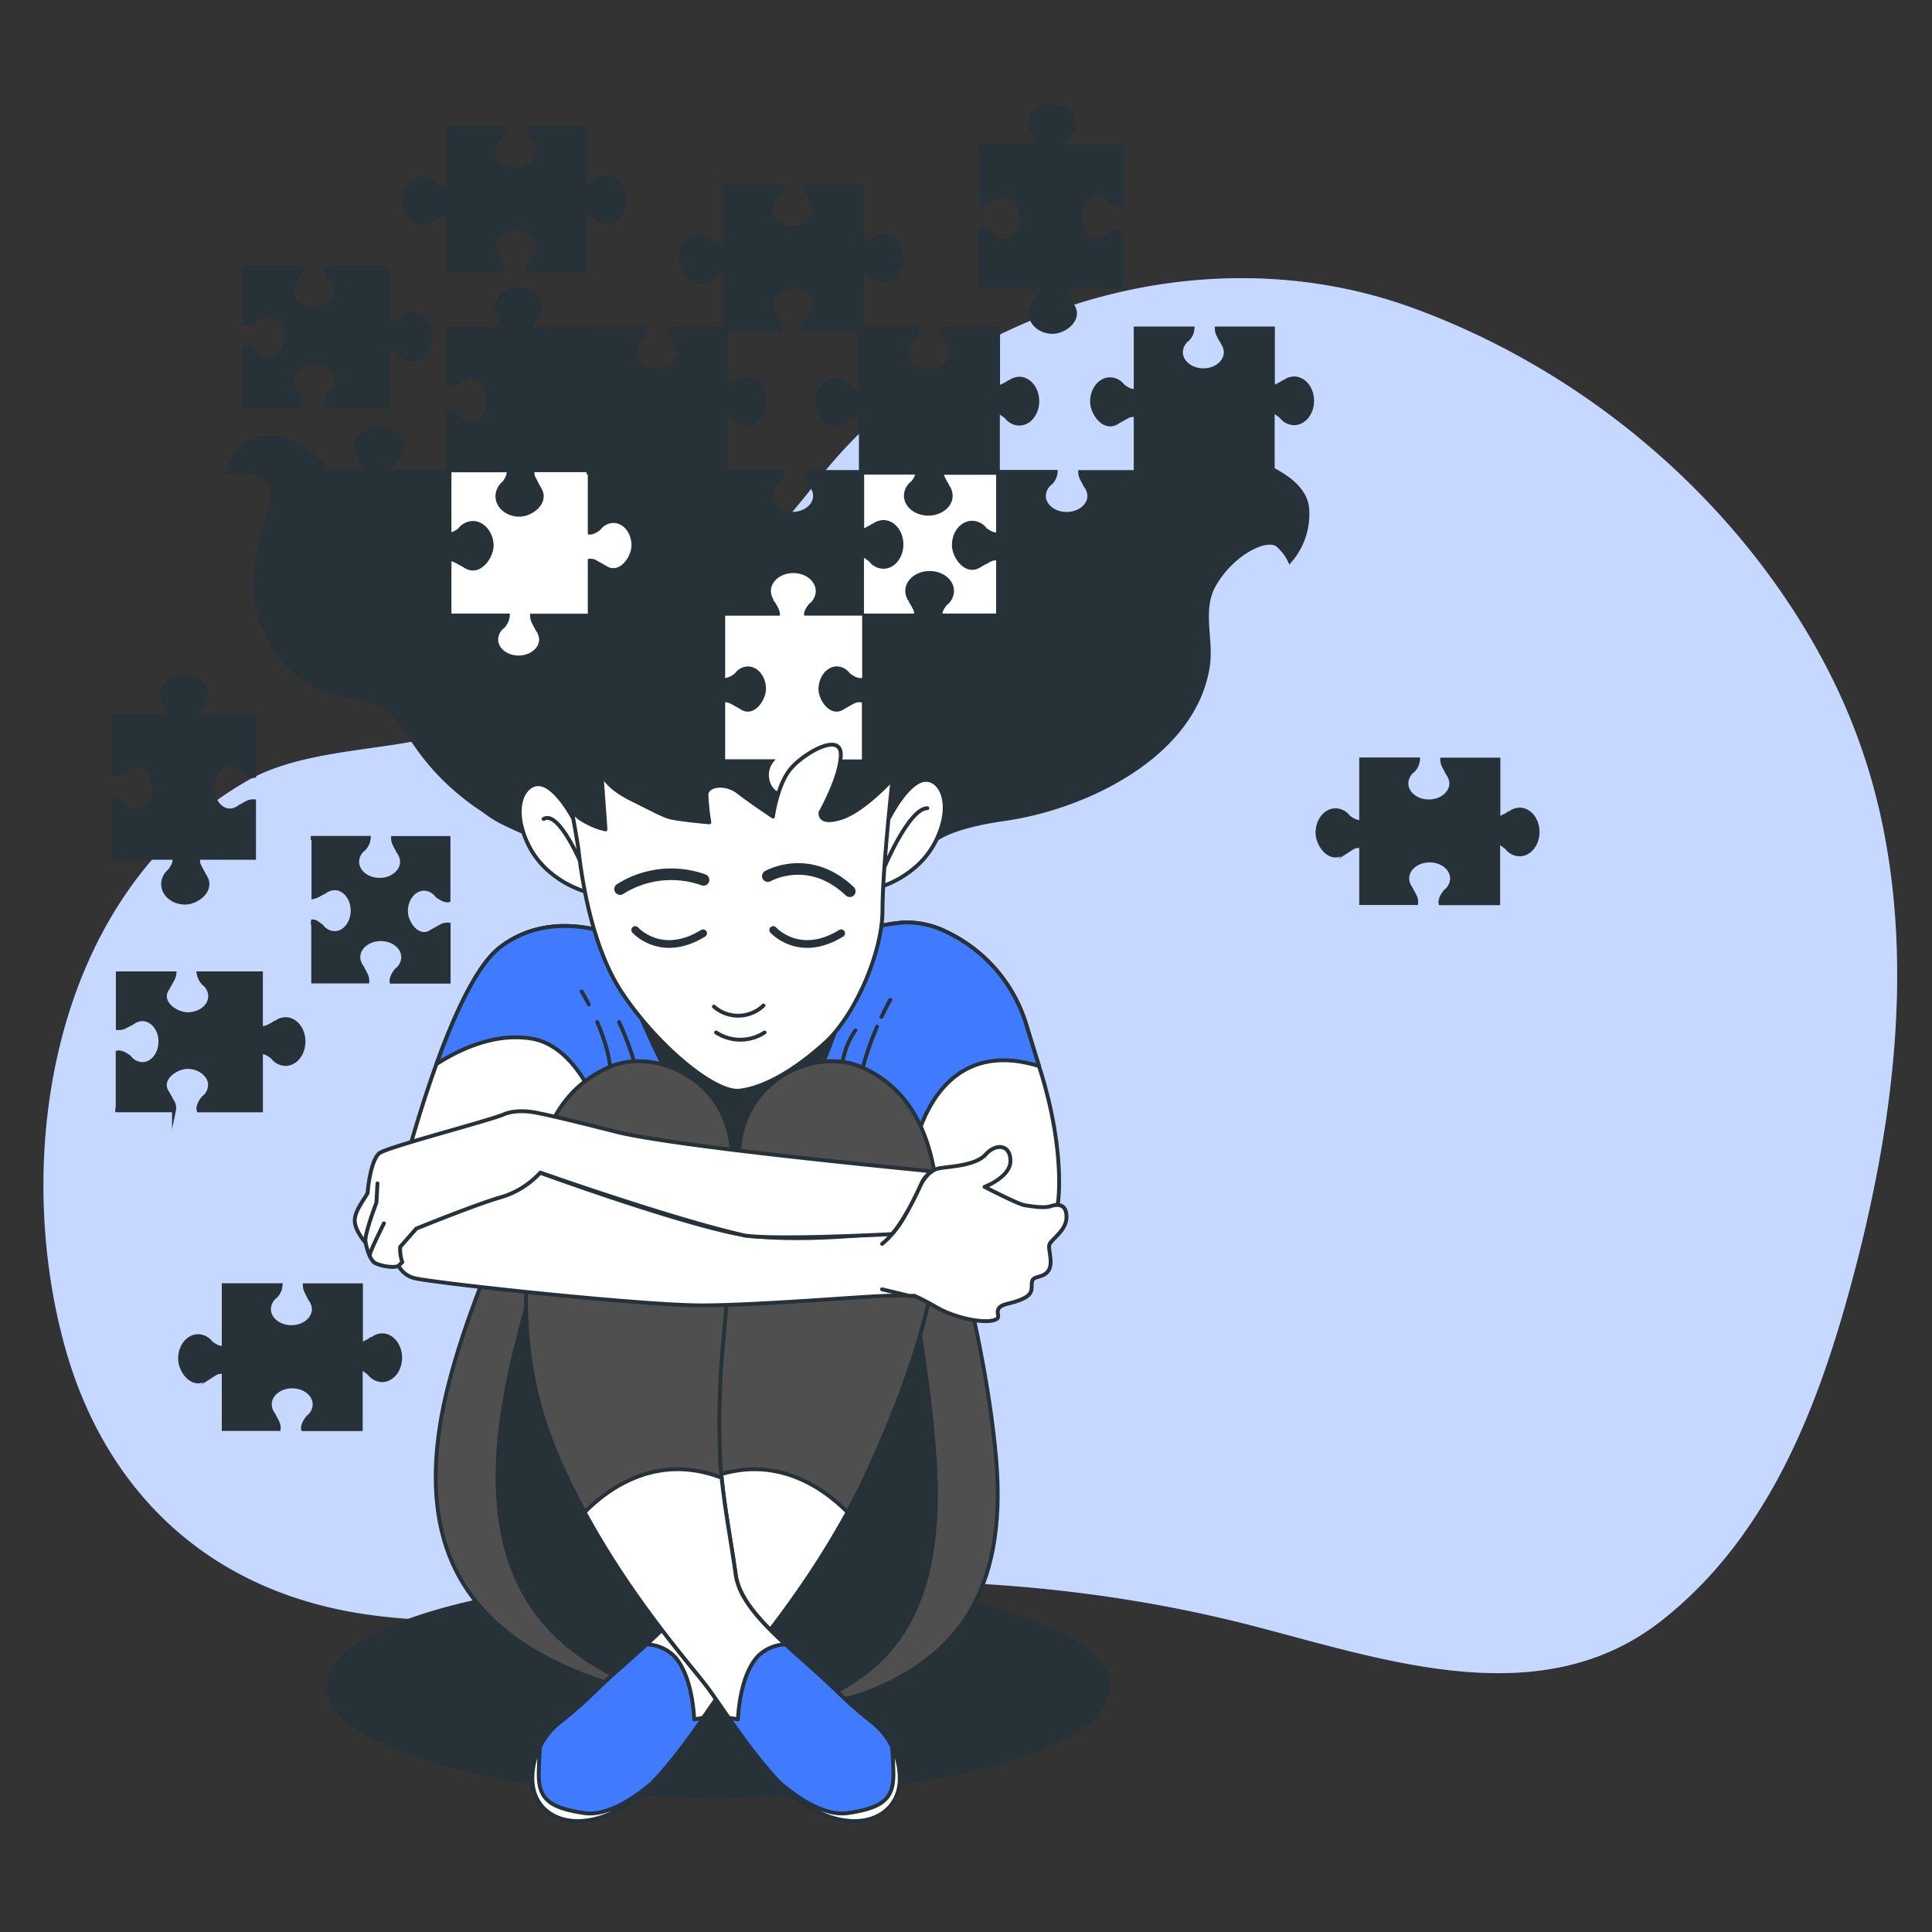 <svg xmlns="http://www.w3.org/2000/svg" viewBox="0 0 500 500"><rect x="0" y="0" width="500" height="500" fill="#333333" stroke="none"/><g id="freepik--background-simple--inject-16"><path d="M487.71,216.11a156.47,156.47,0,0,0-13.08-39.61c-21.05-43-60.9-79.21-108.92-96.77-55.74-20.38-121,1.15-154.8,45.52-17.71,23.24-42.55,42.44-70.15,55.27-11.31,5.26-23.34,9.61-35.86,11.74-13.27,2.26-29.27,3.14-41,9.87C12.91,231.47,3.05,300,17,349.25c10.06,35.47,35.5,61.76,76,68.27,35.8,5.75,69.75-4.17,105.13-7,41.54-3.34,84.94-.36,125.68,10.13,34.45,8.87,75,23.33,106.28-1.3,27.9-22,40.56-55.77,49.1-87.45C489.2,294.73,495,254.42,487.71,216.11Z" style="fill:#407BFF"></path><path d="M487.71,216.11a156.47,156.47,0,0,0-13.08-39.61c-21.05-43-60.9-79.21-108.92-96.77-55.74-20.38-121,1.15-154.8,45.52-17.71,23.24-42.55,42.44-70.15,55.27-11.31,5.26-23.34,9.61-35.86,11.74-13.27,2.26-29.27,3.14-41,9.87C12.91,231.47,3.05,300,17,349.25c10.06,35.47,35.5,61.76,76,68.27,35.8,5.75,69.75-4.17,105.13-7,41.54-3.34,84.94-.36,125.68,10.13,34.45,8.87,75,23.33,106.28-1.3,27.9-22,40.56-55.77,49.1-87.45C489.2,294.73,495,254.42,487.71,216.11Z" style="fill:#fff;opacity:0.7"></path></g><g id="freepik--puzzle-pieces--inject-16"><path d="M42,179.89a4.75,4.75,0,0,0,.69,2.3l-.28,0c.37,0,1.33,2,1.47,2.29a6.16,6.16,0,0,1,.35,1H29.32v14.87A3.59,3.59,0,0,0,31,200c.3-.14,2.24-1.15,2.19-1.54l0,.29a4.2,4.2,0,0,1,2.19-.72c2.53,0,4.58,2.67,4.58,6s-2,6-4.58,6a4.12,4.12,0,0,1-3.27-1.8c-1.37-1.1-2.25-1.33-2.8-1.29V222H45.06c.19.46.26,1.48-1.14,3.37a4.46,4.46,0,0,0-1.71,3.43c0,2.65,2.54,4.8,5.68,4.8s7.39-3.25,5.19-6.74c-.1-.15-1.17-2.15-1.33-2.48a3.14,3.14,0,0,1-.39-2.38H65.75v0h0V207.37a3.23,3.23,0,0,0-1.84.4c-.31.14-2.25,1.16-2.19,1.54l0-.29a4.24,4.24,0,0,1-2.19.73c-2.53,0-4.58-2.67-4.58-6s2.05-6,4.58-6a4.14,4.14,0,0,1,3.27,1.79c1.54,1.25,2.47,1.38,3,1.27V185.57H51.3c0,.19-.88.08-.88.08,0-.58.24-1,1.24-2.33a4.46,4.46,0,0,0,1.71-3.43c0-2.65-2.55-4.79-5.69-4.79S42,177.24,42,179.89Z" style="fill:#263238;stroke:#263238;stroke-miterlimit:10"></path><path d="M43.3,255.91c.1-.15,1.19-2.1,1.36-2.42a3.93,3.93,0,0,0,.49-1.59H30.49v14.18a3.37,3.37,0,0,0,1.88-.39c.31-.14,2.29-1.13,2.23-1.5l0,.28a4.47,4.47,0,0,1,2.24-.7c2.58,0,4.67,2.59,4.67,5.8s-2.09,5.8-4.67,5.8a4.29,4.29,0,0,1-3.34-1.74c-1.57-1.22-2.52-1.35-3.05-1.24v14.84h-.12v.13h14.7a3.06,3.06,0,0,0-.41-2.25c-.17-.33-1.26-2.27-1.36-2.42-2.25-3.4,2.24-6.56,5.29-6.56s5.8,2.09,5.8,4.67a4.27,4.27,0,0,1-1.75,3.34c-1.36,1.77-1.35,2.75-1.18,3.22H67.54v-15c.53-.11,1.48,0,3,1.24a4.27,4.27,0,0,0,3.34,1.75c2.58,0,4.67-2.6,4.67-5.81s-2.09-5.8-4.67-5.8a4.58,4.58,0,0,0-2.24.7l0-.28c.06.38-1.92,1.36-2.23,1.5a3.46,3.46,0,0,1-1.88.4V251.9H51.39a5.24,5.24,0,0,0,1.25,2.56,4.27,4.27,0,0,1,1.75,3.34c0,2.58-2.6,4.67-5.8,4.67S41.05,259.31,43.3,255.91Z" style="fill:#263238;stroke:#263238;stroke-miterlimit:10"></path><path d="M393.26,209.51a4.42,4.42,0,0,0-2.23.71l0-.28c.05.37-1.93,1.36-2.24,1.5a5.57,5.57,0,0,1-1,.35V196.58H373.25a3.67,3.67,0,0,0,.42,1.68c.13.31,1.12,2.29,1.5,2.23l-.29,0a4.49,4.49,0,0,1,.71,2.24c0,2.58-2.6,4.67-5.81,4.67s-5.8-2.09-5.8-4.67a4.27,4.27,0,0,1,1.75-3.34,4.51,4.51,0,0,0,1.26-2.85H352.27v16.06c-.45.19-1.44.26-3.29-1.16a4.25,4.25,0,0,0-3.33-1.75c-2.58,0-4.68,2.6-4.68,5.8s3.16,7.54,6.56,5.29c.15-.1,2.1-1.19,2.42-1.36a3,3,0,0,1,2.32-.39v14.68H366.5a3.37,3.37,0,0,0-.39-1.88c-.14-.31-1.12-2.28-1.5-2.23l.28,0a4.47,4.47,0,0,1-.7-2.24c0-2.58,2.59-4.67,5.8-4.67s5.8,2.09,5.8,4.67a4.29,4.29,0,0,1-1.74,3.34c-1.22,1.57-1.35,2.52-1.24,3.05h14.92V219c-.18,0-.07-.9-.07-.9.56,0,.94.24,2.26,1.26a4.27,4.27,0,0,0,3.34,1.75c2.58,0,4.67-2.6,4.67-5.8S395.84,209.51,393.26,209.51Z" style="fill:#263238;stroke:#263238;stroke-miterlimit:10"></path><path d="M98.89,345.57a4.42,4.42,0,0,0-2.23.71l0-.28c0,.37-1.93,1.36-2.24,1.5a4.91,4.91,0,0,1-1,.35V332.64H78.88a3.67,3.67,0,0,0,.42,1.68c.13.31,1.12,2.29,1.49,2.24l-.28,0a4.42,4.42,0,0,1,.71,2.23c0,2.58-2.6,4.67-5.81,4.67s-5.8-2.09-5.8-4.67a4.27,4.27,0,0,1,1.75-3.34,4.51,4.51,0,0,0,1.26-2.85H57.9V348.7c-.45.2-1.44.26-3.29-1.16a4.25,4.25,0,0,0-3.33-1.75c-2.58,0-4.68,2.6-4.68,5.8s3.16,7.54,6.56,5.29c.15-.1,2.1-1.19,2.42-1.36a3,3,0,0,1,2.32-.39v14.69H72.13a3.37,3.37,0,0,0-.39-1.88c-.14-.3-1.13-2.28-1.5-2.23l.28,0a4.41,4.41,0,0,1-.7-2.24c0-2.58,2.59-4.67,5.8-4.67s5.8,2.09,5.8,4.67a4.29,4.29,0,0,1-1.74,3.34c-1.22,1.58-1.35,2.53-1.24,3.05H93.36V355.07c-.18,0-.07-.9-.07-.9.56,0,.94.25,2.26,1.26a4.27,4.27,0,0,0,3.34,1.75c2.58,0,4.67-2.6,4.67-5.8S101.47,345.57,98.89,345.57Z" style="fill:#263238;stroke:#263238;stroke-miterlimit:10"></path><path d="M81.12,232.15a5.87,5.87,0,0,0,1-.36c.3-.14,2.28-1.12,2.23-1.5l0,.28a4.51,4.51,0,0,1,2.24-.7c2.58,0,4.67,2.6,4.67,5.8s-2.09,5.81-4.67,5.81a4.27,4.27,0,0,1-3.34-1.75c-1.32-1-1.71-1.27-2.27-1.26,0,0-.11.86.08.89V254h14a3.48,3.48,0,0,0-.4-1.81c-.14-.31-1.12-2.29-1.5-2.24l.28,0a4.41,4.41,0,0,1-.7-2.23c0-2.58,2.6-4.67,5.8-4.67s5.81,2.09,5.81,4.67a4.27,4.27,0,0,1-1.75,3.34c-1.17,1.51-1.33,2.44-1.25,3h14.76V239.29a3.25,3.25,0,0,0-2.07.46l-2.42,1.35c-3.4,2.25-6.56-2.23-6.56-5.28,0-3.21,2.09-5.81,4.68-5.81a4.25,4.25,0,0,1,3.33,1.75c1.56,1.21,2.51,1.34,3,1.24V216.87H101.71a3.62,3.62,0,0,0,.41,1.67c.14.31,1.12,2.29,1.5,2.24l-.28,0a4.41,4.41,0,0,1,.7,2.23c0,2.59-2.59,4.68-5.8,4.68s-5.8-2.09-5.8-4.68a4.27,4.27,0,0,1,1.74-3.33,4.58,4.58,0,0,0,1.27-2.85H80.93v.07h.19Z" style="fill:#263238;stroke:#263238;stroke-miterlimit:10"></path></g><g id="freepik--Character--inject-16"><ellipse cx="185.94" cy="436.54" rx="100.93" ry="28.14" style="fill:#263238;stroke:#263238;stroke-miterlimit:10"></ellipse><path d="M156.34,146.51c-.15-.1-2.09-1.19-2.42-1.36a3.89,3.89,0,0,0-1.58-.49v14.66h14.18a3.46,3.46,0,0,0-.4-1.88c-.14-.3-1.12-2.28-1.5-2.23l.28,0a4.51,4.51,0,0,1-.7-2.24c0-2.58,2.6-4.67,5.8-4.67s5.81,2.09,5.81,4.67a4.27,4.27,0,0,1-1.75,3.34c-1.22,1.58-1.34,2.53-1.24,3h14.85v.13h.13V144.74a3.12,3.12,0,0,0-2.26.41c-.32.17-2.27,1.26-2.42,1.36-3.4,2.25-6.56-2.24-6.56-5.29s2.09-5.8,4.67-5.8a4.27,4.27,0,0,1,3.34,1.75c1.77,1.36,2.75,1.36,3.23,1.18V122.27h-15c-.11-.52,0-1.47,1.23-3a4.27,4.27,0,0,0,1.75-3.34c0-2.58-2.6-4.67-5.8-4.67s-5.81,2.09-5.81,4.67a4.42,4.42,0,0,0,.71,2.24l-.28,0c.37,0,1.36,1.93,1.5,2.23a3.46,3.46,0,0,1,.39,1.88H152.34v16.15a5.22,5.22,0,0,0,2.55-1.25,4.27,4.27,0,0,1,3.34-1.75c2.58,0,4.67,2.6,4.67,5.8S159.74,148.76,156.34,146.51Z" style="fill:#263238;stroke:#263238;stroke-miterlimit:10"></path><path d="M76.06,73.49c.1-.15,1.19-2.09,1.35-2.42a3.75,3.75,0,0,0,.5-1.58H63.25V83.67a3.41,3.41,0,0,0,1.87-.4c.31-.14,2.29-1.12,2.24-1.5l0,.28a4.51,4.51,0,0,1,2.23-.7c2.58,0,4.68,2.6,4.68,5.8S72.21,93,69.63,93a4.25,4.25,0,0,1-3.33-1.75c-1.58-1.22-2.53-1.34-3-1.23v14.84h-.13V105h14.7a3,3,0,0,0-.41-2.26c-.16-.32-1.25-2.27-1.35-2.42-2.25-3.4,2.24-6.56,5.29-6.56,3.2,0,5.8,2.09,5.8,4.67a4.27,4.27,0,0,1-1.75,3.34C84,103.49,84,104.47,84.22,105H100.3V90c.52-.11,1.47,0,3,1.23A4.25,4.25,0,0,0,106.69,93c2.58,0,4.67-2.6,4.67-5.8s-2.09-5.81-4.67-5.81a4.42,4.42,0,0,0-2.24.71c0-.1,0-.19,0-.28,0,.37-1.93,1.36-2.24,1.5a3.4,3.4,0,0,1-1.87.39V69.49H84.15A5.22,5.22,0,0,0,85.4,72a4.27,4.27,0,0,1,1.75,3.34c0,2.58-2.6,4.67-5.8,4.67C78.3,80.05,73.81,76.89,76.06,73.49Z" style="fill:#263238;stroke:#263238;stroke-miterlimit:10"></path><path d="M123,135.38a4.25,4.25,0,0,0-3.34,1.75c-1.56,1.2-2.51,1.34-3,1.23V122.23h14.48a3.66,3.66,0,0,1-.41,1.68c-.14.31-1.12,2.29-1.5,2.23l.28,0a4.47,4.47,0,0,0-.7,2.24c0,2.58,2.59,4.67,5.8,4.67s5.8-2.09,5.8-4.67a4.29,4.29,0,0,0-1.74-3.34,4.54,4.54,0,0,1-1.27-2.85h14.72v16.06c.46.19,1.45.26,3.29-1.16a4.27,4.27,0,0,1,3.34-1.75c2.58,0,4.67,2.6,4.67,5.8,0,3-3.16,7.54-6.56,5.29-.15-.1-2.09-1.19-2.42-1.36a3,3,0,0,0-2.32-.39V159.4H137.27a4.86,4.86,0,0,0,1.26,2.68,4.27,4.27,0,0,1,1.75,3.34c0,2.58-2.6,4.67-5.81,4.67s-5.8-2.09-5.8-4.67a4.58,4.58,0,0,1,.7-2.24l-.28,0c.38.06,1.36-1.92,1.5-2.23a4,4,0,0,0,.42-1.51H116.65V144.66a3.24,3.24,0,0,1,2.07.45c.32.17,2.27,1.26,2.42,1.36,3.4,2.25,6.56-2.24,6.56-5.29C127.7,138,125.61,135.38,123,135.38Z" style="fill:#fff"></path><path d="M223.08,137.36a4.91,4.91,0,0,0,1-.35c.31-.14,2.29-1.13,2.23-1.5l0,.28a4.47,4.47,0,0,1,2.24-.7c2.58,0,4.67,2.59,4.67,5.8s-2.09,5.8-4.67,5.8a4.27,4.27,0,0,1-3.34-1.75c-1.32-1-1.7-1.27-2.27-1.26,0,0-.11.86.08.9v14.67h14a3.59,3.59,0,0,0-.39-1.81c-.14-.3-1.13-2.28-1.5-2.23l.28,0a4.42,4.42,0,0,1-.71-2.24c0-2.58,2.6-4.67,5.81-4.67s5.8,2.09,5.8,4.67a4.27,4.27,0,0,1-1.75,3.34c-1.17,1.51-1.33,2.45-1.24,3h14.75V144.51a3.26,3.26,0,0,0-2.07.45c-.32.17-2.26,1.26-2.41,1.36-3.4,2.25-6.56-2.24-6.56-5.29s2.09-5.8,4.67-5.8a4.27,4.27,0,0,1,3.34,1.75c1.56,1.2,2.5,1.34,3,1.23V122.08H243.67a3.67,3.67,0,0,0,.42,1.68c.13.31,1.12,2.29,1.5,2.23l-.29,0a4.49,4.49,0,0,1,.71,2.24c0,2.58-2.6,4.67-5.81,4.67s-5.8-2.09-5.8-4.67a4.27,4.27,0,0,1,1.75-3.34,4.51,4.51,0,0,0,1.26-2.85H222.89v.07h.19Z" style="fill:#fff"></path><path d="M228.61,135.09a4.47,4.47,0,0,0-2.24.7l0-.28c.06.37-1.92,1.36-2.23,1.5a4.91,4.91,0,0,1-1,.35V122.15H208.6a3.79,3.79,0,0,0,.41,1.68c.14.31,1.13,2.29,1.5,2.24l-.28,0a4.42,4.42,0,0,1,.71,2.23c0,2.58-2.6,4.67-5.81,4.67s-5.8-2.09-5.8-4.67a4.27,4.27,0,0,1,1.75-3.34,4.51,4.51,0,0,0,1.26-2.85H187.62v16.06c-.45.2-1.44.26-3.29-1.16A4.27,4.27,0,0,0,181,135.3c-2.58,0-4.67,2.6-4.67,5.8s3.16,7.54,6.56,5.29c.15-.1,2.1-1.19,2.42-1.36a3,3,0,0,1,2.32-.39v14.69h14.23a3.46,3.46,0,0,0-.39-1.88c-.14-.3-1.13-2.28-1.5-2.23l.28,0a4.42,4.42,0,0,1-.71-2.24c0-2.58,2.6-4.67,5.81-4.67s5.8,2.09,5.8,4.67a4.27,4.27,0,0,1-1.75,3.34c-1.21,1.58-1.34,2.53-1.23,3h14.92V144.58c-.19,0-.08-.9-.08-.9.57,0,.95.25,2.27,1.26a4.27,4.27,0,0,0,3.34,1.75c2.58,0,4.67-2.6,4.67-5.8S231.19,135.09,228.61,135.09Z" style="fill:#263238;stroke:#263238;stroke-miterlimit:10"></path><path d="M228.61,61.05a4.49,4.49,0,0,0-2.24.71l0-.28c.06.37-1.92,1.36-2.23,1.5a5.57,5.57,0,0,1-1,.35V48.12H208.6A3.79,3.79,0,0,0,209,49.8c.14.31,1.13,2.29,1.5,2.23l-.28,0a4.49,4.49,0,0,1,.71,2.24c0,2.58-2.6,4.67-5.81,4.67s-5.8-2.09-5.8-4.67A4.27,4.27,0,0,1,201.08,51a4.51,4.51,0,0,0,1.26-2.85H187.62V64.18c-.45.19-1.44.26-3.29-1.16A4.27,4.27,0,0,0,181,61.27c-2.58,0-4.67,2.6-4.67,5.8s3.16,7.54,6.56,5.29c.15-.1,2.1-1.19,2.42-1.36a3,3,0,0,1,2.32-.39V85.29h14.23a3.46,3.46,0,0,0-.39-1.88c-.14-.31-1.13-2.28-1.5-2.23l.28,0a4.46,4.46,0,0,1-.71-2.24c0-2.58,2.6-4.67,5.81-4.67s5.8,2.09,5.8,4.67a4.27,4.27,0,0,1-1.75,3.34c-1.21,1.57-1.34,2.52-1.23,3.05h14.92V70.55c-.19,0-.08-.9-.08-.9.57,0,.95.24,2.27,1.26a4.27,4.27,0,0,0,3.34,1.75c2.58,0,4.67-2.6,4.67-5.8S231.19,61.05,228.61,61.05Z" style="fill:#263238;stroke:#263238;stroke-miterlimit:10"></path><path d="M156.9,45.93a4.41,4.41,0,0,0-2.23.7l0-.28c.05.37-1.93,1.36-2.24,1.5a4.82,4.82,0,0,1-1,.35V33H136.89a3.8,3.8,0,0,0,.42,1.68c.14.31,1.12,2.29,1.5,2.24l-.28,0a4.51,4.51,0,0,1,.7,2.23c0,2.58-2.6,4.67-5.8,4.67s-5.81-2.09-5.81-4.67a4.27,4.27,0,0,1,1.75-3.34A4.45,4.45,0,0,0,130.63,33H115.91V49.05c-.45.2-1.44.26-3.28-1.16a4.27,4.27,0,0,0-3.34-1.75c-2.58,0-4.67,2.6-4.67,5.8s3.16,7.54,6.56,5.29c.15-.1,2.09-1.19,2.41-1.35a3,3,0,0,1,2.32-.4V70.17h14.24a3.46,3.46,0,0,0-.4-1.88c-.14-.3-1.12-2.28-1.5-2.23l.28,0a4.41,4.41,0,0,1-.7-2.24c0-2.58,2.6-4.67,5.8-4.67s5.81,2.09,5.81,4.67a4.25,4.25,0,0,1-1.75,3.34c-1.22,1.58-1.35,2.53-1.24,3h14.93V55.42c-.19,0-.08-.9-.08-.9.56,0,.95.25,2.27,1.27a4.27,4.27,0,0,0,3.33,1.74c2.58,0,4.68-2.6,4.68-5.8S159.48,45.93,156.9,45.93Z" style="fill:#263238;stroke:#263238;stroke-miterlimit:10"></path><path d="M128.55,79.53a4.66,4.66,0,0,0,.7,2.3l-.28,0c.37-.06,1.33,2,1.47,2.29a6.16,6.16,0,0,1,.35,1H115.88v14.87a3.59,3.59,0,0,0,1.65-.43c.3-.14,2.24-1.15,2.19-1.54l0,.29a4.2,4.2,0,0,1,2.19-.72c2.53,0,4.58,2.67,4.58,6s-2,6-4.58,6a4.11,4.11,0,0,1-3.27-1.8c-1.37-1.1-2.25-1.33-2.8-1.29v15.11h15.74c.19.46.26,1.48-1.14,3.37a4.46,4.46,0,0,0-1.71,3.43c0,2.65,2.54,4.8,5.68,4.8s7.39-3.25,5.19-6.74c-.1-.15-1.17-2.15-1.33-2.48a3.14,3.14,0,0,1-.39-2.38h14.39v-.05h0V107a3.23,3.23,0,0,0-1.84.4c-.31.14-2.25,1.16-2.19,1.54l0-.29a4.24,4.24,0,0,1-2.19.73c-2.53,0-4.58-2.67-4.58-6s2.05-6,4.58-6a4.14,4.14,0,0,1,3.27,1.79c1.54,1.25,2.47,1.38,3,1.27V85.21H137.86c0,.19-.88.08-.88.08,0-.58.24-1,1.24-2.33a4.46,4.46,0,0,0,1.71-3.43c0-2.65-2.55-4.79-5.69-4.79S128.55,76.88,128.55,79.53Z" style="fill:#263238;stroke:#263238;stroke-miterlimit:10"></path><path d="M266.55,32.2a4.69,4.69,0,0,0,.7,2.3l-.28,0c.37-.06,1.33,2,1.47,2.29a6.05,6.05,0,0,1,.35,1H253.88V52.74a3.46,3.46,0,0,0,1.65-.42c.3-.14,2.24-1.15,2.19-1.54l0,.29a4.2,4.2,0,0,1,2.19-.72c2.53,0,4.58,2.66,4.58,5.95s-2,6-4.58,6a4.1,4.1,0,0,1-3.27-1.79c-1.37-1.11-2.25-1.34-2.8-1.3V74.29h15.74c.19.46.26,1.48-1.14,3.37a4.43,4.43,0,0,0-1.71,3.43c0,2.65,2.54,4.8,5.68,4.8s7.39-3.25,5.19-6.74c-.1-.15-1.17-2.15-1.33-2.48a3.14,3.14,0,0,1-.39-2.38h14.39v-.05h0V59.67a3.16,3.16,0,0,0-1.84.41c-.31.14-2.25,1.15-2.19,1.54l0-.29a4.23,4.23,0,0,1-2.19.72c-2.53,0-4.58-2.67-4.58-6s2-6,4.58-6a4.12,4.12,0,0,1,3.27,1.8c1.54,1.25,2.47,1.38,3,1.27V37.87H275.86c0,.2-.88.08-.88.08,0-.57.24-1,1.24-2.32a4.48,4.48,0,0,0,1.71-3.43c0-2.65-2.55-4.8-5.69-4.8S266.55,29.55,266.55,32.2Z" style="fill:#263238;stroke:#263238;stroke-miterlimit:10"></path><path d="M193.28,98a4.49,4.49,0,0,0-2.24.71l0-.28c.06.37-1.92,1.36-2.23,1.5a5.84,5.84,0,0,1-1,.35V85.1H173.27a3.66,3.66,0,0,0,.41,1.68c.14.31,1.13,2.29,1.5,2.24l-.28,0a4.42,4.42,0,0,1,.71,2.23c0,2.58-2.6,4.67-5.81,4.67s-5.8-2.09-5.8-4.67A4.27,4.27,0,0,1,165.75,88,4.57,4.57,0,0,0,167,85.1H152.29v16.06c-.45.19-1.44.26-3.29-1.16a4.27,4.27,0,0,0-3.34-1.75c-2.58,0-4.67,2.6-4.67,5.8,0,3,3.16,7.54,6.56,5.29.15-.1,2.1-1.19,2.42-1.36a3,3,0,0,1,2.32-.39v14.69h14.23a3.46,3.46,0,0,0-.39-1.88c-.14-.3-1.13-2.28-1.5-2.23l.28,0a4.42,4.42,0,0,1-.71-2.24c0-2.58,2.6-4.67,5.81-4.67s5.8,2.09,5.8,4.67a4.27,4.27,0,0,1-1.75,3.34c-1.21,1.58-1.34,2.53-1.23,3h14.92V107.53c-.19,0-.08-.9-.08-.9.56,0,1,.25,2.27,1.26a4.27,4.27,0,0,0,3.34,1.75c2.58,0,4.67-2.6,4.67-5.8S195.86,98,193.28,98Z" style="fill:#263238;stroke:#263238;stroke-miterlimit:10"></path><path d="M263.78,98a4.42,4.42,0,0,0-2.23.71,2.7,2.7,0,0,1,0-.28c.05.37-1.93,1.36-2.24,1.5a5.47,5.47,0,0,1-1,.35V85.1H243.77a3.8,3.8,0,0,0,.42,1.68c.14.31,1.12,2.29,1.5,2.24l-.28,0a4.51,4.51,0,0,1,.7,2.23c0,2.58-2.6,4.67-5.8,4.67s-5.81-2.09-5.81-4.67A4.27,4.27,0,0,1,236.25,88a4.45,4.45,0,0,0,1.26-2.85H222.79v16.06c-.45.19-1.44.26-3.28-1.16a4.27,4.27,0,0,0-3.34-1.75c-2.58,0-4.67,2.6-4.67,5.8,0,3,3.16,7.54,6.56,5.29.15-.1,2.09-1.19,2.41-1.36a3,3,0,0,1,2.32-.39v14.69h14.66a5.2,5.2,0,0,1-1.26,2.6,4.27,4.27,0,0,0-1.75,3.34c0,2.58,2.6,4.67,5.8,4.67s5.81-2.09,5.81-4.67a4.49,4.49,0,0,0-.71-2.24l.28,0c-.37.06-1.36-1.92-1.5-2.23a4.2,4.2,0,0,1-.41-1.43h14.55V107.53c-.19,0-.08-.9-.08-.9.56,0,.95.25,2.26,1.26a4.27,4.27,0,0,0,3.34,1.75c2.58,0,4.67-2.6,4.67-5.8S266.36,98,263.78,98Z" style="fill:#263238;stroke:#263238;stroke-miterlimit:10"></path><path d="M329.38,121.5V107.42c-.19,0-.08-.9-.08-.9.56,0,.95.25,2.27,1.27a4.27,4.27,0,0,0,3.33,1.74c2.58,0,4.68-2.6,4.68-5.8s-2.1-5.8-4.68-5.8a4.41,4.41,0,0,0-2.23.7l0-.28c.05.37-1.93,1.36-2.24,1.5a4.82,4.82,0,0,1-1,.35V85H314.89a3.8,3.8,0,0,0,.42,1.68c.14.31,1.12,2.29,1.5,2.24l-.28,0a4.51,4.51,0,0,1,.7,2.23c0,2.58-2.6,4.67-5.8,4.67s-5.81-2.09-5.81-4.67a4.27,4.27,0,0,1,1.75-3.34A4.45,4.45,0,0,0,308.63,85H293.91v16.06c-.45.2-1.44.26-3.28-1.16a4.27,4.27,0,0,0-3.34-1.75c-2.58,0-4.67,2.6-4.67,5.8,0,3,3.16,7.54,6.56,5.29.15-.1,2.09-1.19,2.41-1.35a3,3,0,0,1,2.32-.4v14.68H279.55a3.83,3.83,0,0,0,.42,1.68c.14.31,1.14,2.28,1.52,2.23l-.29,0a4.4,4.4,0,0,1,.72,2.24c0,2.58-2.63,4.67-5.88,4.67s-5.88-2.09-5.88-4.67a4.26,4.26,0,0,1,1.77-3.34,4.48,4.48,0,0,0,1.28-2.85H258.3v16.05c-.46.2-1.46.27-3.33-1.16a4.35,4.35,0,0,0-3.38-1.74c-2.61,0-4.73,2.59-4.73,5.8,0,3,3.2,7.54,6.64,5.29.15-.1,2.12-1.19,2.45-1.36a3.07,3.07,0,0,1,2.35-.39v14.67H243.41c-.11-.52,0-1.47,1.23-3a4.27,4.27,0,0,0,1.75-3.34c0-2.58-2.6-4.67-5.8-4.67s-5.81,2.09-5.81,4.67a4.42,4.42,0,0,0,.71,2.24l-.28,0c.37-.05,1.36,1.93,1.5,2.23a3.46,3.46,0,0,1,.39,1.88h-14V175.4c-.47.18-1.45.19-3.23-1.18a4.25,4.25,0,0,0-3.33-1.75c-2.58,0-4.68,2.6-4.68,5.8,0,3,3.16,7.54,6.56,5.29.15-.1,2.1-1.19,2.42-1.36a3.08,3.08,0,0,1,2.26-.4v8H187.67v-8.07a3.93,3.93,0,0,1,1.59.49c.32.17,2.26,1.26,2.41,1.36,3.4,2.25,6.56-2.24,6.56-5.29,0-3.2-2.09-5.8-4.67-5.8a4.27,4.27,0,0,0-3.34,1.75,5.22,5.22,0,0,1-2.55,1.25V159.32H172.82c-.1-.52,0-1.47,1.24-3a4.27,4.27,0,0,0,1.75-3.34c0-2.58-2.6-4.67-5.81-4.67s-5.8,2.09-5.8,4.67a4.51,4.51,0,0,0,.7,2.24l-.28,0c.38-.05,1.36,1.93,1.5,2.23a3.46,3.46,0,0,1,.4,1.88H137.69a3.66,3.66,0,0,0,.41,1.68c.14.31,1.13,2.29,1.5,2.24l-.28,0a4.42,4.42,0,0,1,.71,2.23c0,2.58-2.6,4.67-5.81,4.67s-5.8-2.09-5.8-4.67a4.27,4.27,0,0,1,1.75-3.34,4.57,4.57,0,0,0,1.26-2.85h-15.1l0-14.63a4.29,4.29,0,0,1,1.63.5c.34.17,2.34,1.27,2.49,1.37,3.51,2.27,6.76-2.26,6.76-5.34s-2.15-5.85-4.81-5.85a4.41,4.41,0,0,0-3.44,1.76,5.42,5.42,0,0,1-2.63,1.27V122.09H101.06c-.12-.53,0-1.49,1.27-3.07a4.29,4.29,0,0,0,1.8-3.37c0-2.61-2.68-4.72-6-4.72s-6,2.11-6,4.72a4.42,4.42,0,0,0,.73,2.25l-.29,0c.38,0,1.4,2,1.54,2.26a3.34,3.34,0,0,1,.41,1.89H84.88c-3.24-4.1-8.83-8.85-15.07-8.85-9.5,0-10.5,9-10.5,9s13.5-2.5,11,8.5-8.5,22,.5,36.5,21,12,27.5,15,7.5,11.5,19.5,22a63,63,0,0,0,7.39,5.57,28,28,0,0,0,4.93,3.12,91.1,91.1,0,0,0,23.14,7.91h86.48s-1.17-5.78,20.36-8.86c20.7-2.95,48.93-16.34,52.49-39.52,1.08-7-2.13-14.69,1.71-21.22,5-8.5,14-12.5,16.5-10a12.24,12.24,0,0,1,3,4,18.47,18.47,0,0,0,4.5-13.5C338,126.89,333.34,123.51,329.38,121.5Z" style="fill:#263238;stroke:#263238;stroke-miterlimit:10"></path><path d="M216.57,172.47a4.25,4.25,0,0,1,3.33,1.75c1.77,1.36,2.75,1.36,3.23,1.18V159.32h-15c-.11-.52,0-1.47,1.23-3a4.27,4.27,0,0,0,1.75-3.34c0-2.58-2.6-4.67-5.8-4.67s-5.81,2.09-5.81,4.67a4.42,4.42,0,0,0,.71,2.24l-.28,0c.37-.05,1.36,1.93,1.5,2.23a3.46,3.46,0,0,1,.39,1.88H187.67v16.15a5.22,5.22,0,0,0,2.55-1.25,4.27,4.27,0,0,1,3.34-1.75c2.58,0,4.67,2.6,4.67,5.8,0,3-3.16,7.54-6.56,5.29-.15-.1-2.09-1.19-2.41-1.36a3.93,3.93,0,0,0-1.59-.49V196.5h13.07l-.15.2A5.57,5.57,0,0,0,199,201c.27,2.37,1.58,4.88,6,4.46,7.89-.73,5.58-6.49,4.06-8.91h14V181.79a3.12,3.12,0,0,0-2.26.41c-.32.17-2.27,1.26-2.42,1.36-3.4,2.25-6.56-2.24-6.56-5.29C211.89,175.07,214,172.47,216.57,172.47Z" style="fill:#fff"></path><path d="M159.31,242.24s-16.5-7.5-30,3-26.5,63-28,70,2,9,18,9,148,1.5,148,1.5l6.5-14.5s2-13-4.5-34c-1.53-4.93-2.73-8.82-3.66-11.88a39.1,39.1,0,0,0-20.46-24.06,23.16,23.16,0,0,0-11.38-2.56,43,43,0,0,0-22.5,8.5l-45-1Z" style="fill:#fff;stroke:#263238;stroke-linecap:round;stroke-linejoin:round"></path><path d="M265.65,265.36a39.1,39.1,0,0,0-20.46-24.06,23.16,23.16,0,0,0-11.38-2.56,43,43,0,0,0-22.5,8.5l-45-1-7-4s-16.5-7.5-30,3c-5.84,4.55-11.59,16.95-16.35,30.14,6.07-3.89,15-8.05,24.35-6.64,16.5,2.5,22,32.5,22,32.5l77-2.5s4.59-31.49,32.59-22.83C267.56,271.6,266.5,268.14,265.65,265.36Z" style="fill:#407BFF;stroke:#263238;stroke-linecap:round;stroke-linejoin:round"></path><path d="M154.56,264.52c1.8,4.18,3.51,9.38,3.51,14" style="fill:none;stroke:#263238;stroke-linecap:round;stroke-linejoin:round"></path><path d="M150.52,256.59s.8,1.29,1.87,3.37" style="fill:none;stroke:#263238;stroke-linecap:round;stroke-linejoin:round"></path><path d="M160.23,264.5s5,10.8,4.32,14.4" style="fill:none;stroke:#263238;stroke-linecap:round;stroke-linejoin:round"></path><path d="M227,265.71a72,72,0,0,0-4.86,15.71" style="fill:none;stroke:#263238;stroke-linecap:round;stroke-linejoin:round"></path><path d="M230.41,258.75s-1,1.66-2.29,4.44" style="fill:none;stroke:#263238;stroke-linecap:round;stroke-linejoin:round"></path><path d="M221.41,266.66s-4,4.68-4,14.4" style="fill:none;stroke:#263238;stroke-linecap:round;stroke-linejoin:round"></path><path d="M163.42,257.5s18,45.24,29.5,45.74,25.5-42.74,25.5-42.74Z" style="fill:#263238;stroke:#263238;stroke-miterlimit:10"></path><path d="M139.81,298.24s-21.5,41.5-26,71,5.5,49,30,61,62.5,15.5,82.5,7,34.5-24,31.5-59.5-17-81-21.5-89-27.5-8-34,2-11.5,28.5-13.5,32-14.5-30.5-21-35.5S156.31,280.24,139.81,298.24Z" style="fill:#4f4f4f;stroke:#263238;stroke-linecap:round;stroke-linejoin:round"></path><path d="M149.86,298.24s-16.77,41.5-20.28,71,4.29,49,23.4,61,48.75,15.5,64.35,7,26.91-24,24.57-59.5-13.26-81-16.77-89-21.45-8-26.52,2-9,28.5-10.53,32-11.31-30.5-16.38-35.5S162.73,280.24,149.86,298.24Z" style="fill:#263238;stroke:#263238;stroke-miterlimit:10"></path><path d="M186.9,345.8c.6-6.52,1.16-13,1.58-19.56.61-9.66,2.11-19.25,2.84-28.9,1.39-18.42,20.09-26.23,31.53-21.21s18.14,15.35,19.82,33.49-4.42,41-17.26,69.49S193.6,428.79,188,436,170.71,463.39,159,469s-21.21.56-21.21-8.65A18.59,18.59,0,0,1,145,445.64a107.7,107.7,0,0,0,9-7.92c10.88-10.61,24.84-20.1,26.23-30.14s3.44-19.77,4-29.76C184.87,367.13,185.93,356.47,186.9,345.8Z" style="fill:#4f4f4f;stroke:#263238;stroke-linecap:round;stroke-linejoin:round"></path><path d="M145,445.64a107.7,107.7,0,0,0,9-7.92c10.88-10.61,24.84-20.1,26.23-30.14,1.16-8.37,2.81-16.71,3.65-25.13,16.59-6.39,29.09,2.48,35.46,8.91C207.2,413.6,192.76,429.87,188,436c-5.59,7.26-17.31,27.35-29,32.93s-21.21.56-21.21-8.65A18.59,18.59,0,0,1,145,445.64Z" style="fill:#fff;stroke:#263238;stroke-linecap:round;stroke-linejoin:round"></path><path d="M145,445.64a107.7,107.7,0,0,0,9-7.92c4.29-4.19,9.06-8.2,13.35-12.14a10.43,10.43,0,0,1,7.3,3.21c4.75,5.3,5,16.18,5,16.18l2.38-.42c-6.15,8.86-14.59,20.4-23,24.42-11.72,5.58-21.21.56-21.21-8.65A18.59,18.59,0,0,1,145,445.64Z" style="fill:#407BFF;stroke:#263238;stroke-linecap:round;stroke-linejoin:round"></path><path d="M137.78,460.32a18.53,18.53,0,0,1,2-8.41c-.2,2.37-.35,5-.35,7.3,0,6.13,2.51,8.65,11.72,10,6,.91,12.92-3.85,17-7.28a34.74,34.74,0,0,1-9.22,7C147.27,474.55,137.78,469.53,137.78,460.32Z" style="fill:#fff;stroke:#263238;stroke-linecap:round;stroke-linejoin:round"></path><path d="M187.29,345.94c1.35-16.19,3.25-32.36,2-48.6-1.4-18.42-20.1-26.23-31.54-21.21S139.64,291.48,138,309.62s-5.59,41,7.25,69.49S177,428.79,182.62,436s17.3,27.35,29,32.93,21.21.56,21.21-8.65h0a18.59,18.59,0,0,0-7.21-14.68,107.7,107.7,0,0,1-9-7.92c-10.88-10.61-24.83-20.1-26.23-30.14s-3.43-19.77-4-29.76A224.69,224.69,0,0,1,187.29,345.94Z" style="fill:#4f4f4f;stroke:#263238;stroke-linecap:round;stroke-linejoin:round"></path><path d="M225.64,445.64a107.7,107.7,0,0,1-9-7.92c-10.88-10.61-24.83-20.1-26.23-30.14-1.16-8.37-2.8-16.71-3.65-25.13-16.58-6.39-29.09,2.48-35.45,8.91,12.1,22.24,26.54,38.51,31.29,44.68,5.58,7.26,17.3,27.35,29,32.93s21.21.56,21.21-8.65A18.59,18.59,0,0,0,225.64,445.64Z" style="fill:#fff;stroke:#263238;stroke-linecap:round;stroke-linejoin:round"></path><path d="M225.64,445.64a107.7,107.7,0,0,1-9-7.92c-4.29-4.19-9.06-8.2-13.35-12.14a10.45,10.45,0,0,0-7.3,3.21c-4.74,5.3-5,16.18-5,16.18l-2.38-.42c6.15,8.86,14.59,20.4,23,24.42,11.72,5.58,21.21.56,21.21-8.65A18.59,18.59,0,0,0,225.64,445.64Z" style="fill:#407BFF;stroke:#263238;stroke-linecap:round;stroke-linejoin:round"></path><path d="M232.85,460.32a18.53,18.53,0,0,0-2-8.41c.2,2.37.36,5,.36,7.3,0,6.13-2.52,8.65-11.72,10-6,.91-12.92-3.85-17-7.28a34.9,34.9,0,0,0,9.22,7C223.36,474.55,232.85,469.53,232.85,460.32Z" style="fill:#fff;stroke:#263238;stroke-linecap:round;stroke-linejoin:round"></path><path d="M149.59,214.18s-4.18-8.93-8.65-10.88-9.21,4.46-4.46,14.79,15.63,12.83,15.63,12.83Z" style="fill:#fff;stroke:#263238;stroke-linecap:round;stroke-linejoin:round"></path><path d="M150.53,223.77s-5.91-14.19-9.85-11.83" style="fill:none;stroke:#263238;stroke-linecap:round;stroke-linejoin:round"></path><path d="M229.39,213.06s4.19-8.93,8.65-10.88,9.21,4.46,4.47,14.79-15.63,12.84-15.63,12.84Z" style="fill:#fff;stroke:#263238;stroke-linecap:round;stroke-linejoin:round"></path><path d="M229,224.16s6.3-15,11-15" style="fill:none;stroke:#263238;stroke-linecap:round;stroke-linejoin:round"></path><path d="M147.73,208.31s0,2.24,3.37,4.1a19.39,19.39,0,0,0,5.6,2.24L155.58,199s-.38,3.73,7.84,7.84,7.46,3.74,9.33,4.48,10.83,1.5,10.83,1.5a57.17,57.17,0,0,1-.75-7.1c0-2.61,4.86-3.36,8.22-.75s9,6.35,9,6.35,1.12-8.59,4.85-12.69,12.7-9,12.7-3.36-5.23,14.93-5.23,14.93-.75,3.36,5.23,1.5S231,201.58,231,201.58s-2.61,23.15-2.61,34-7.1,27.26-14.94,34.35-15.68,11.58-22,12.33-20.91-11.21-30.24-25S150,221.75,149.6,219.13,147.73,208.31,147.73,208.31Z" style="fill:#fff;stroke:#263238;stroke-linecap:round;stroke-linejoin:round"></path><path d="M164.39,240.69s6.69,7.54,17.58.84" style="fill:none;stroke:#263238;stroke-linecap:round;stroke-linejoin:round;stroke-width:2px"></path><path d="M200.11,240.69s6.69,7.54,17.58.84" style="fill:none;stroke:#263238;stroke-linecap:round;stroke-linejoin:round;stroke-width:2px"></path><path d="M184.76,260.51a9.51,9.51,0,0,0,12.83-.28" style="fill:none;stroke:#263238;stroke-linecap:round;stroke-linejoin:round"></path><path d="M185.32,267.2a11.44,11.44,0,0,0,12.55,0" style="fill:none;stroke:#263238;stroke-linecap:round;stroke-linejoin:round"></path><path d="M160.48,230.09a24.79,24.79,0,0,1,21.59-2.38" style="fill:none;stroke:#263238;stroke-linecap:round;stroke-linejoin:round;stroke-width:3px"></path><path d="M198.71,226.74s10.61-6.14,21.21,3.91" style="fill:none;stroke:#263238;stroke-linecap:round;stroke-linejoin:round;stroke-width:3px"></path><path d="M235.27,318.27s-29.86,4.47-46.88.56-44.94-13.95-52.47-16.74-22.61-1.68-29.58,7.81-5.3,19.54,1.11,20.93,58.61,7,74,7,43.53-2.51,49.39-2.51a62,62,0,0,0,10.33-.84" style="fill:#fff;stroke:#263238;stroke-linecap:round;stroke-linejoin:round"></path><path d="M228.29,321.9s4.19-3.07,7.26-10,5-8.93,7.25-9.48,9.49-.56,12.28-3.63,6.42-2.51,6.42,1.67-6.7,6.7-6.7,6.7,8.66,4.47,10.33,4.74,5,.84,6.7.28,4.18-.83,4.18,2.79-4.18,5.87-4.46,7.26,1.12,4.74-.28,6.7-3.91,1.11-4.19,2.79.56,3.07-2.51,4.46-5.3,1.12-6.14,2.52,1.12,2.51-1.67,3.07-9.21-.56-14.23-3.35a59.76,59.76,0,0,0-5.87-3.07h-1.39l-7-1.68" style="fill:#fff;stroke:#263238;stroke-linecap:round;stroke-linejoin:round"></path><path d="M192.78,319.78l1.74.17c10,.84,36.28-.56,36.28-.56s3-2.87,7.54-12.84a7.59,7.59,0,0,1,2.8-3.41c-15.33-1.52-67.74-6.69-81.78-10.26-16.46-4.19-19.81-4.75-19.81-4.75s-5.3-1.39-9.21.28-29.86,8.38-32.1,10-3.06,9.21-3.06,10.05-3.07,4.18-3.35,7,2.79,6.14,2.79,6.14.83,4.47,2.51,5.3,5.3,1.4,6.14.56l.84-.83a11.39,11.39,0,0,1-.56-2.79v-1.12l4.18-4.75s15.07-6.14,21.77-8.09a22.22,22.22,0,0,0,10.33-6.42s34,12,52.46,16.19Z" style="fill:#fff;stroke:#263238;stroke-linecap:round;stroke-linejoin:round"></path><path d="M99.36,316.6s-3.63,7.26-3.63,8.09" style="fill:#fff;stroke:#263238;stroke-linecap:round;stroke-linejoin:round"></path><path d="M97.69,306.27l-.28,5s-3.35,8.65-2.79,10.32" style="fill:#fff;stroke:#263238;stroke-linecap:round;stroke-linejoin:round"></path></g></svg>